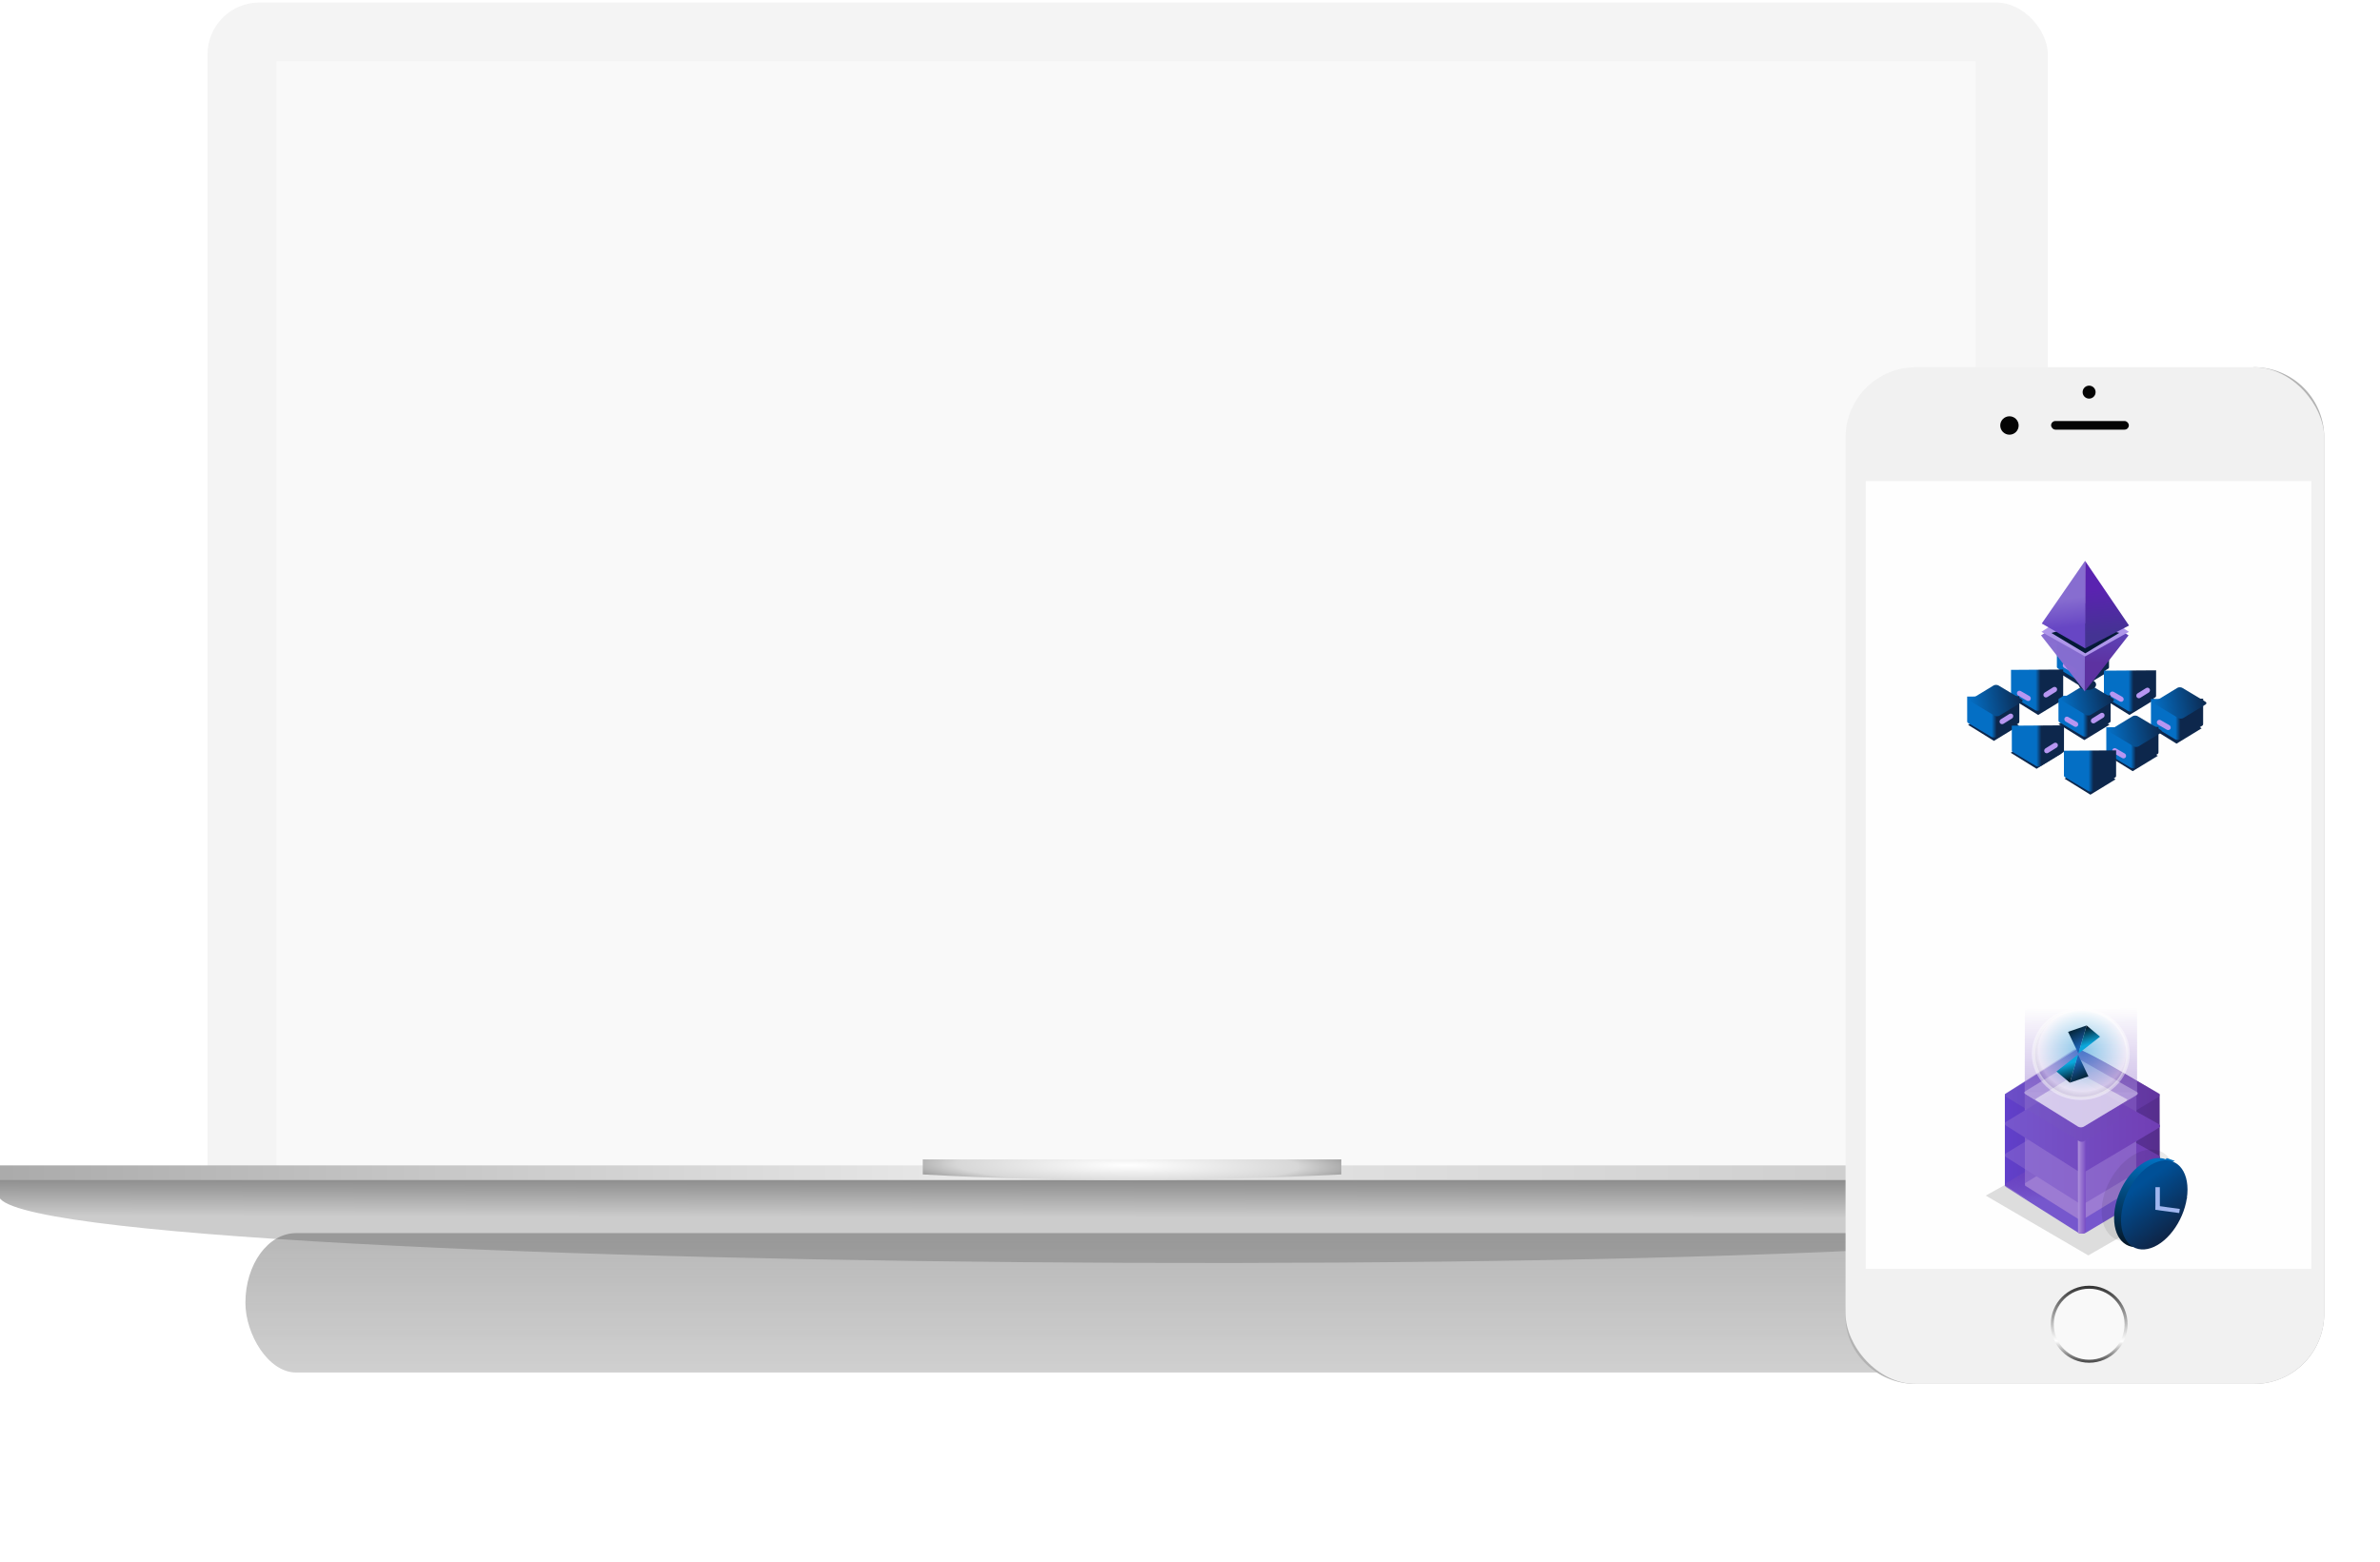 <svg xmlns="http://www.w3.org/2000/svg" xmlns:xlink="http://www.w3.org/1999/xlink" width="373.013" height="244.799"><style><![CDATA[.B{filter:url(#O)}.C{color-interpolation-filters:sRGB}.D{fill:#b796f1}.E{opacity:.465}.F{stroke-linejoin:round}]]></style><defs><linearGradient id="A" xlink:href="#p"><stop offset="0" stop-color="#05273c"/><stop offset="1" stop-color="#1c63b5"/></linearGradient><linearGradient id="B" xlink:href="#p"><stop offset="0" stop-color="#0aa7dc"/><stop offset="1" stop-color="#041525"/></linearGradient><linearGradient id="C" xlink:href="#p"><stop offset="0" stop-color="#0d274c"/><stop offset="1" stop-color="#046fc5"/></linearGradient><linearGradient id="D" xlink:href="#p"><stop offset="0" stop-color="#0d274c"/><stop offset="1" stop-color="#046fc5"/></linearGradient><linearGradient id="E" x1="888.972" y1="-1030.232" x2="888.924" y2="-1020.994" xlink:href="#p"><stop offset="0" stop-color="#333"/><stop offset=".7" stop-color="#fff"/><stop offset="1" stop-color="#333"/></linearGradient><linearGradient id="F" x1="508.816" y1="1103.928" x2="508.431" y2="1107.268" xlink:href="#p"><stop offset="0" stop-color="#6746c4"/><stop offset="1" stop-color="#876dd0"/></linearGradient><linearGradient id="G" x1="511.13" y1="1102.895" x2="510.725" y2="1108.132" xlink:href="#p"><stop offset="0" stop-color="#443393"/><stop offset="1" stop-color="#5a23b0"/></linearGradient><linearGradient id="H" x1="511.13" y1="1102.895" x2="510.725" y2="1108.132" xlink:href="#p"><stop offset="0" stop-color="#5d48bf"/><stop offset="1" stop-color="#5d32a1"/></linearGradient><linearGradient id="I" x1="508.816" y1="1103.928" x2="508.431" y2="1107.268" xlink:href="#p"><stop offset="0" stop-color="#876dd0"/><stop offset="1" stop-color="#876dd0" stop-opacity=".984"/></linearGradient><filter id="J" x="-.12" width="1.24" y="-.281" height="1.562" class="C"><feGaussianBlur stdDeviation=".399"/></filter><linearGradient xlink:href="#D" id="K" x1="-1353.96" y1="742.697" x2="-1349.794" y2="746.077"/><linearGradient xlink:href="#C" id="L" x1="687.79" y1="1581.894" x2="687.012" y2="1581.894"/><linearGradient xlink:href="#C" id="M" x1="687.79" y1="1581.894" x2="687.012" y2="1581.894"/><linearGradient xlink:href="#D" id="N" x1="-1353.96" y1="742.697" x2="-1349.794" y2="746.077"/><filter id="O" x="-.144" width="1.289" y="-.239" height="1.478" class="C"><feGaussianBlur stdDeviation=".361"/></filter><filter id="P" x="-.252" width="1.505" y="-.408" height="1.817" class="C"><feGaussianBlur stdDeviation=".112"/></filter><linearGradient id="Q" x1="569.064" y1="1051.321" x2="586.266" y2="1051.321" xlink:href="#p"><stop offset="0" stop-color="#6140cb"/><stop offset="1" stop-color="#572e8c"/></linearGradient><linearGradient id="R" x1="569.062" y1="1056.597" x2="586.293" y2="1056.597" xlink:href="#p"><stop offset="0" stop-color="#785fc7"/><stop offset="1" stop-color="#703db3"/></linearGradient><linearGradient id="S" x1="569.062" y1="1049.238" x2="586.293" y2="1049.238" xlink:href="#p"><stop offset="0" stop-color="#7657cd"/><stop offset="1" stop-color="#713eb4"/></linearGradient><linearGradient id="T" x1="577.797" y1="1044.673" x2="577.248" y2="1049.95" xlink:href="#p"><stop offset="0" stop-color="#7657cd"/><stop offset="1" stop-color="#713eb4" stop-opacity=".125"/></linearGradient><linearGradient id="U" x1="578.04" y1="1045.769" x2="577.178" y2="1045.769" xlink:href="#p"><stop offset="0" stop-color="#7a4ec4"/><stop offset="1" stop-color="#b095dc" stop-opacity=".968"/></linearGradient><filter id="V" x="-.497" width="1.994" y="-.039" height="1.078" class="C"><feGaussianBlur stdDeviation=".179"/></filter><linearGradient id="W" x1="578.063" y1="1042.127" x2="577.969" y2="1066.926" xlink:href="#p"><stop offset="0" stop-color="#c0b2e4"/><stop offset=".49" stop-color="#a78dd8"/><stop offset="1" stop-color="#9c7cd3" stop-opacity="0"/></linearGradient><linearGradient id="X" x1="-591.218" y1="-778.048" x2="-588.962" y2="-786.542" xlink:href="#p"><stop offset="0" stop-color="#0f2242"/><stop offset="1" stop-color="#005097"/></linearGradient><linearGradient id="Y" x1="-591.272" y1="-787.836" x2="-586.43" y2="-779.916" xlink:href="#p"><stop offset="0" stop-color="#016fbe"/><stop offset="1" stop-color="#041525"/></linearGradient><filter id="Z" x="-.151" width="1.301" y="-.107" height="1.215" class="C"><feGaussianBlur stdDeviation=".517"/></filter><filter id="a" x="-.154" width="1.308" y="-.255" height="1.509" class="C"><feGaussianBlur stdDeviation="1.444"/></filter><linearGradient xlink:href="#B" id="b" x1="517.184" y1="1061.373" x2="516.702" y2="1063.025"/><linearGradient xlink:href="#A" id="c" x1="515.424" y1="1062.638" x2="516.272" y2="1061.056"/><linearGradient xlink:href="#A" id="d" x1="515.424" y1="1062.638" x2="516.272" y2="1061.056"/><linearGradient xlink:href="#B" id="e" x1="517.184" y1="1061.373" x2="516.702" y2="1063.025"/><radialGradient id="f" cx="557.34" cy="-1065.171" fx="557.34" fy="-1065.171" r="5.441" gradientTransform="matrix(1.371,-3.1927066e-6,3.1713334e-6,1.362,-186.432,387.968)" xlink:href="#p"><stop offset="0" stop-color="#0aa7dc"/><stop offset=".649" stop-color="#fff"/><stop offset="1" stop-color="#4d4d4d" stop-opacity="0"/></radialGradient><filter id="g" x="-.112" width="1.225" y="-.053" height="1.106" class="C"><feGaussianBlur stdDeviation="2.637"/></filter><radialGradient id="h" cx="398.479" cy="-1035.594" fx="398.479" fy="-1035.594" r="25.31" gradientTransform="matrix(1.811,-0.015,-0.001,-0.187,-324.828,859.689)" xlink:href="#p"><stop offset="0" stop-color="#fff"/><stop offset=".439" stop-color="#d7d7d7"/><stop offset="1"/></radialGradient><linearGradient id="i" x1="192.196" y1="-1035.594" x2="568.794" y2="-1035.594" xlink:href="#p"><stop offset="0" stop-color="gray"/><stop offset=".517" stop-color="#eaeaea"/><stop offset="1" stop-color="#b9b9b9"/></linearGradient><linearGradient id="j" x1="401.294" y1="-1035.048" x2="401.289" y2="-1030.361" xlink:href="#p"><stop offset="0" stop-color="#898989"/><stop offset="1" stop-color="#ccc"/></linearGradient><filter id="k" x="-.076" width="1.152" y="-1.352" height="3.705" class="C"><feGaussianBlur stdDeviation="6.873"/></filter><linearGradient id="l" x1="789.381" y1="-1046.64" x2="789.381" y2="-1005.593" xlink:href="#p"><stop offset="0" stop-color="#4d4d4d"/><stop offset="1" stop-color="#4d4d4d" stop-opacity="0"/></linearGradient><path id="m" d="M593.282 1090.77l-3.038 1.883 2.96 1.745 3.037-1.82z"/><path id="n" d="M691.344 1577.172l-8.184.053.004 3.9c-.001.01-.001.022 0 .033.007.075.052.152.148.21l3.648 2.18c.206.123.535.12.74 0l3.492-2.127c.123-.075.16-.176.137-.272h.01z"/><path id="o" d="M586.116 1048.997l-8.048-5.09c-.232-.147-.63-.156-.857 0l-7.975 5.356c-.23.154-.233.35-.002.5l7.434 4.81c.23.15.62.143.857 0l8.6-5.078c.238-.137.238-.358.002-.5z"/><linearGradient id="p" gradientUnits="userSpaceOnUse"/></defs><g transform="matrix(1.333 0 0 -1.333 -857.394 1574.894)"><rect width="216.375" height="145.045" x="667.606" y="-1181.171" transform="scale(1 -1)" ry="6.099" fill="#f4f4f4"/><path d="M675.703 1174.276h199.792v-133.378H675.703z" opacity=".43" fill="#fff"/><path d="M675.366 1174.276H875.83V1043.55l-36.725 23.865-45.74-25.986h-66.92l-51.08 29.18z" fill="url(#Bw)"/><g transform="translate(377.876 -2.928)"><g transform="matrix(1 0 0 -1 -5.25 10.875)"><path d="M270.42-1036.476h265.495v1.763H270.42z" fill="url(#i)"/><path d="M270.42-1034.752h265.495v1.763c0 11.64-265.495 9.625-265.495 0z" fill="url(#j)"/></g><path d="M373.826 1048.054h49.213v-1.763c-16.347-.82-32.744-.928-49.213 0z" fill="url(#h)"/></g><rect width="216.905" height="12.198" x="675.703" y="-1040.898" transform="matrix(.978 0 0 -1.344 11.223 -362.506)" ry="6.099" opacity=".685" fill="url(#l)" filter="url(#k)"/><path transform="matrix(1 0 0 -1 305.165 -5.639)" d="M567.537-1142.064c-3.712 3.447 35.514-1.856 35.514-1.856a8.24 8.24 0 0 1 8.259 8.259v103.04a8.24 8.24 0 0 1-8.259 8.259h-39.757c-4.575 0-8.45-3.687-8.26-8.26l4.243-101.183c.192-4.57 11.612-11.372 8.26-8.26z" fill="#b3b3b3" filter="url(#g)"/><g transform="scale(1 -1)"><rect ry="8.259" y="-1138.282" x="860.2" height="119.557" width="56.275" fill="#f1f1f1"/><g fill="#040404"><circle r=".763" cy="-1135.355" cx="888.835"/><circle cx="879.469" cy="-1131.432" r="1.082"/><rect ry=".507" y="-1131.958" x="884.365" height="1.014" width="9.141"/></g><ellipse ry="4.351" rx="4.339" cy="-1025.746" cx="888.842" fill="#fff" fill-opacity=".6" stroke="url(#E)" stroke-width=".352" class="F"/></g><path d="M862.574 1124.9h52.388v-92.648h-52.388z" fill="#fefefe"/><g transform="translate(300.673 .011)"><g fill="#0d274c" class="B"><use xlink:href="#m"/><use xlink:href="#m" x="5.156" y="3.235"/><use xlink:href="#m" x="-0.375" y="6.61"/><use xlink:href="#m" x="-5.682" y="3.657"/><use xlink:href="#m" x="-11.297" y="0.282"/><use xlink:href="#m" x="-16.312" y="3.563"/><use xlink:href="#m" x="-11.109" y="6.61"/><use xlink:href="#m" x="-5.906" y="9.845"/><use xlink:href="#m" x="-4.969" y="-2.765"/></g><g transform="translate(65.063 12.516)"><g transform="translate(6.937 8.367)"><use xlink:href="#n" transform="matrix(.75 0 0 -.75 0 2268)" fill="url(#M)"/><rect width="3.716" height="3.836" x="-1353.509" y="742.241" transform="matrix(-.854 -.52 -.858 .513 0 0)" ry=".325" fill="url(#N)"/></g><g class="D"><rect ry=".307" transform="matrix(.865 -.501 -.501 -.865 0 0)" y="-1205.358" x="-96.757" height=".613" width="1.806"/><rect width="1.806" height=".613" x="-1023.388" y="-647.547" transform="rotate(212.011)" ry=".307"/></g></g><g transform="translate(70.594 9.141)"><g transform="translate(6.937 8.367)"><use xlink:href="#n" transform="matrix(.75 0 0 -.75 0 2268)" fill="url(#M)"/><rect ry=".325" transform="matrix(-.854 -.52 -.858 .513 0 0)" y="742.241" x="-1353.509" height="3.836" width="3.716" fill="url(#N)"/></g><g class="D"><rect width="1.806" height=".613" x="-96.757" y="-1205.358" transform="matrix(.865 -.501 -.501 -.865 0 0)" ry=".307"/><rect ry=".307" transform="rotate(212.011)" y="-647.547" x="-1023.388" height=".613" width="1.806"/></g></g><g transform="translate(65.25 6.187)"><g transform="translate(6.937 8.367)"><use xlink:href="#n" transform="matrix(.75 0 0 -.75 0 2268)" fill="url(#M)"/><rect ry=".325" transform="matrix(-.854 -.52 -.858 .513 0 0)" y="742.241" x="-1353.509" height="3.836" width="3.716" fill="url(#N)"/></g><g class="D"><rect width="1.806" height=".613" x="-96.757" y="-1205.358" transform="matrix(.865 -.501 -.501 -.865 0 0)" ry=".307"/><rect ry=".307" transform="rotate(212.011)" y="-647.547" x="-1023.388" height=".613" width="1.806"/></g></g><g transform="translate(59.672 9.234)"><g transform="translate(6.937 8.367)"><use xlink:href="#n" transform="matrix(.75 0 0 -.75 0 2268)" fill="url(#M)"/><rect ry=".325" transform="matrix(-.854 -.52 -.858 .513 0 0)" y="742.241" x="-1353.509" height="3.836" width="3.716" fill="url(#N)"/></g><g class="D"><rect width="1.806" height=".613" x="-96.757" y="-1205.358" transform="matrix(.865 -.501 -.501 -.865 0 0)" ry=".307"/><rect ry=".307" transform="rotate(212.011)" y="-647.547" x="-1023.388" height=".613" width="1.806"/></g></g><g transform="translate(54.516 6.094)"><g transform="translate(6.937 8.367)"><use xlink:href="#n" transform="matrix(.75 0 0 -.75 0 2268)" fill="url(#M)"/><rect ry=".325" transform="matrix(-.854 -.52 -.858 .513 0 0)" y="742.241" x="-1353.509" height="3.836" width="3.716" fill="url(#N)"/></g><rect ry=".307" transform="rotate(212.011)" y="-647.547" x="-1023.388" height=".613" width="1.806" class="D"/></g><g transform="translate(59.766 2.672)"><g transform="translate(6.937 8.367)"><use xlink:href="#n" transform="matrix(.75 0 0 -.75 0 2268)" fill="url(#M)"/><rect ry=".325" transform="matrix(-.854 -.52 -.858 .513 0 0)" y="742.241" x="-1353.509" height="3.836" width="3.716" fill="url(#N)"/></g><rect ry=".307" transform="rotate(212.011)" y="-647.547" x="-1023.388" height=".613" width="1.806" class="D"/></g><g transform="translate(76.125 5.813)"><g transform="translate(6.937 8.367)"><use xlink:href="#n" transform="matrix(.75 0 0 -.75 0 2268)" fill="url(#L)"/><rect width="3.716" height="3.836" x="-1353.509" y="742.241" transform="matrix(-.854 -.52 -.858 .513 0 0)" ry=".325" fill="url(#K)"/></g><rect ry=".307" transform="matrix(.865 -.501 -.501 -.865 0 0)" y="-1205.358" x="-96.757" height=".613" width="1.806" class="D"/></g><g transform="translate(70.875 2.484)"><g transform="translate(6.937 8.367)"><use xlink:href="#n" transform="matrix(.75 0 0 -.75 0 2268)" fill="url(#M)"/><rect ry=".325" transform="matrix(-.854 -.52 -.858 .513 0 0)" y="742.241" x="-1353.509" height="3.836" width="3.716" fill="url(#N)"/></g><rect width="1.806" height=".613" x="-96.757" y="-1205.358" transform="matrix(.865 -.501 -.501 -.865 0 0)" ry=".307" class="D"/></g><g transform="translate(72.83 8.096)"><use xlink:href="#n" transform="matrix(.75 0 0 -.75 0 2268)" fill="url(#M)"/><rect ry=".325" transform="matrix(-.854 -.52 -.858 .513 0 0)" y="742.241" x="-1353.509" height="3.836" width="3.716" fill="url(#N)"/></g><ellipse cx="587.667" cy="-1100.405" transform="matrix(1.918 0 0 -1.918 -539.186 -1009.623)" rx=".535" ry=".33" fill="#0d274c" filter="url(#P)"/><g transform="translate(48.656 3.563)"><g transform="matrix(1 0 0 -.967 29.19 2171.511)"><path d="M509.79 1101.303l5.162 3.49-5.143 6.813z" fill="url(#H)"/><path d="M509.827 1101.303l-5.162 3.49 5.143 6.813z" fill="url(#I)"/></g><path d="M533.9 1103.593l5.125-2.895 5.162 2.895-5.125 3.375z" fill="#ae96ea"/><path transform="matrix(.996 0 0 1.037 20.978 -41.042)" d="M516.165 1103.663l3.992-2.305 4.01 2.315-4.095 1.097z" fill="#041a37" filter="url(#J)"/><g transform="translate(29.225 .338)"><path d="M509.79 1101.303l5.185 2.694-5.166 7.6z" fill="url(#G)"/><path d="M509.827 1101.303l-5.115 2.93 5.096 7.376z" fill="url(#F)"/></g></g></g><g transform="matrix(1.058 0 0 .996 276.86 .31)"><path d="M578.334 1037.68l-11.397 7.063 11.103 6.547 11.394-6.833z" opacity=".43" fill="#4d4d4d" filter="url(#a)"/><path d="M569.064 1056.71l8.03 5.332c.875.017 9.17-5.332 9.17-5.332l.02-10.975-8.62-5.37-8.6 5.57z" fill="url(#Q)"/><path d="M577.094 1051.136a.79.79 0 0 1-.426-.11l-7.434-4.81c-.23-.15-.23-.344.001-.498l7.976-5.357c.227-.156.625-.147.857 0l8.048 5.09c.236.14.237.362-.001.5l-8.6 5.077c-.118.072-.275.11-.43.1z" fill="url(#T)"/><path d="M577.248 1049.95c.107-.001.214-.027.296-.076l6.167-3.725c.164-.1.16-.25-.001-.356l-5.893-3.814c-.16-.104-.432-.106-.6 0l-5.86 3.907c.046-.186-.16.25 0 .354l5.587 3.634c.08.052.187.077.294.076z" fill="#9c7bd3"/><use xlink:href="#o" fill="url(#S)" class="E"/><path d="M577.356 1056.976c-.107 0-6.085-.036-6.085-.036l.015-5.853v-5.004l5.883-3.907c.16-.106.43-.105.6 0l5.893 3.814.002 4.068.03 6.84c-.082.05-6.22.075-6.328.076z" fill="#9c7cd3" fill-opacity=".553"/><use xlink:href="#o" y="3.713" fill="url(#S)" class="E"/><path d="M577.094 1062.04c-.147 0-.31-.035-.426-.1l-7.418-5.076c-.23-.15-.23-.344.001-.498l7.96-5.092c.227-.156.625-.147.857 0l8.048 5.09c.236.14.237.362-.001.5l-8.6 5.077c-.118.072-.283.1-.43.1z" fill="url(#R)" class="E"/><g fill="#fff"><path d="M577.248 1060.788c.107-.001.214-.027.296-.076l6.167-3.725c.164-.1.16-.25-.001-.356l-5.893-3.748c-.16-.104-.432-.106-.6 0l-5.86 3.84c-.16.105-.16.25 0 .354l5.587 3.634c.08.052.187.077.294.076z" opacity=".524"/><path d="M577.248 1059.13a.72.72 0 0 0 .296-.06l4.974-2.894c.164-.078.16-.197-.001-.28l-4.7-3.03c-.16-.082-.432-.083-.6 0l-4.666 3.137c.046-.146-.16.13 0 .212l4.394 2.856c.08.04.187.06.294.06z" opacity=".364"/></g><path d="M578.04 1051.29c-.34-.315-.606-.205-.862-.035l.018-10.9c.207-.144.62-.122.842.03z" fill="url(#U)" filter="url(#V)"/><path d="M571.27 1056.873l.025 13.752h12.463v-13.97c-.376-.217-.804-.703-1.104-.53l-4.865 2.817c-.238.145-.443.2-.6.2-.205.014-.72-.35-1.013-.545l-3.79-2.506s-1.365.773-1.115.84z" opacity=".678" fill="url(#W)"/><g transform="translate(23.743 12.272)"><ellipse cx="-589.635" cy="-782.898" transform="matrix(-.997 -.455 0 -1.032 -27.687 -43.753)" rx="4.118" ry="4.936" opacity=".28" filter="url(#Z)"/><g transform="translate(32.602 -12.127)"><ellipse cx="-589.243" cy="-783.914" transform="matrix(-.897 -.441 0 -1 0 0)" rx="4.118" ry="4.936" fill="url(#Y)"/><path d="M530.69 1049.027l.92-.334-1.406-.55c-.07-.058.486.885.486.885z" fill="#016fbe"/><path d="M526.673 1038.773c.345-.144.696-.277 1.064-.382l.38 1.052z" fill="#04182a"/><ellipse ry="4.936" rx="4.118" transform="matrix(-.897 -.441 0 -1 0 0)" cy="-783.262" cx="-590.103" fill="url(#X)"/><g fill="#a0b6ef"><path d="M529.45 1045.59h.492v-2.672h-.492z"/><path d="M532.163 1043.022l-.07-.487-2.644.382.07.487z"/></g></g></g><g transform="translate(0 -.895)"><circle transform="scale(1 -1)" r="5.254" cy="-1062.366" cx="577.502" opacity=".43" fill="url(#f)" stroke="#fff" stroke-width=".375" class="F"/><g transform="matrix(1.181 -.213 .347 1.241 -400.472 -143.752)"><g transform="rotate(11.42 516.26 1060.482)"><path d="M516.27 1060.53l.518 2.62-1.633-.548z" fill="url(#c)"/><path d="M516.27 1060.53l.518 2.62 1.31-1.09z" fill="url(#b)"/></g><g transform="rotate(191.42 516.26 1060.482)"><path d="M516.27 1060.53l.518 2.62-1.633-.548z" fill="url(#d)"/><path d="M516.27 1060.53l.518 2.62 1.31-1.09z" fill="url(#e)"/></g></g></g></g></g></svg>